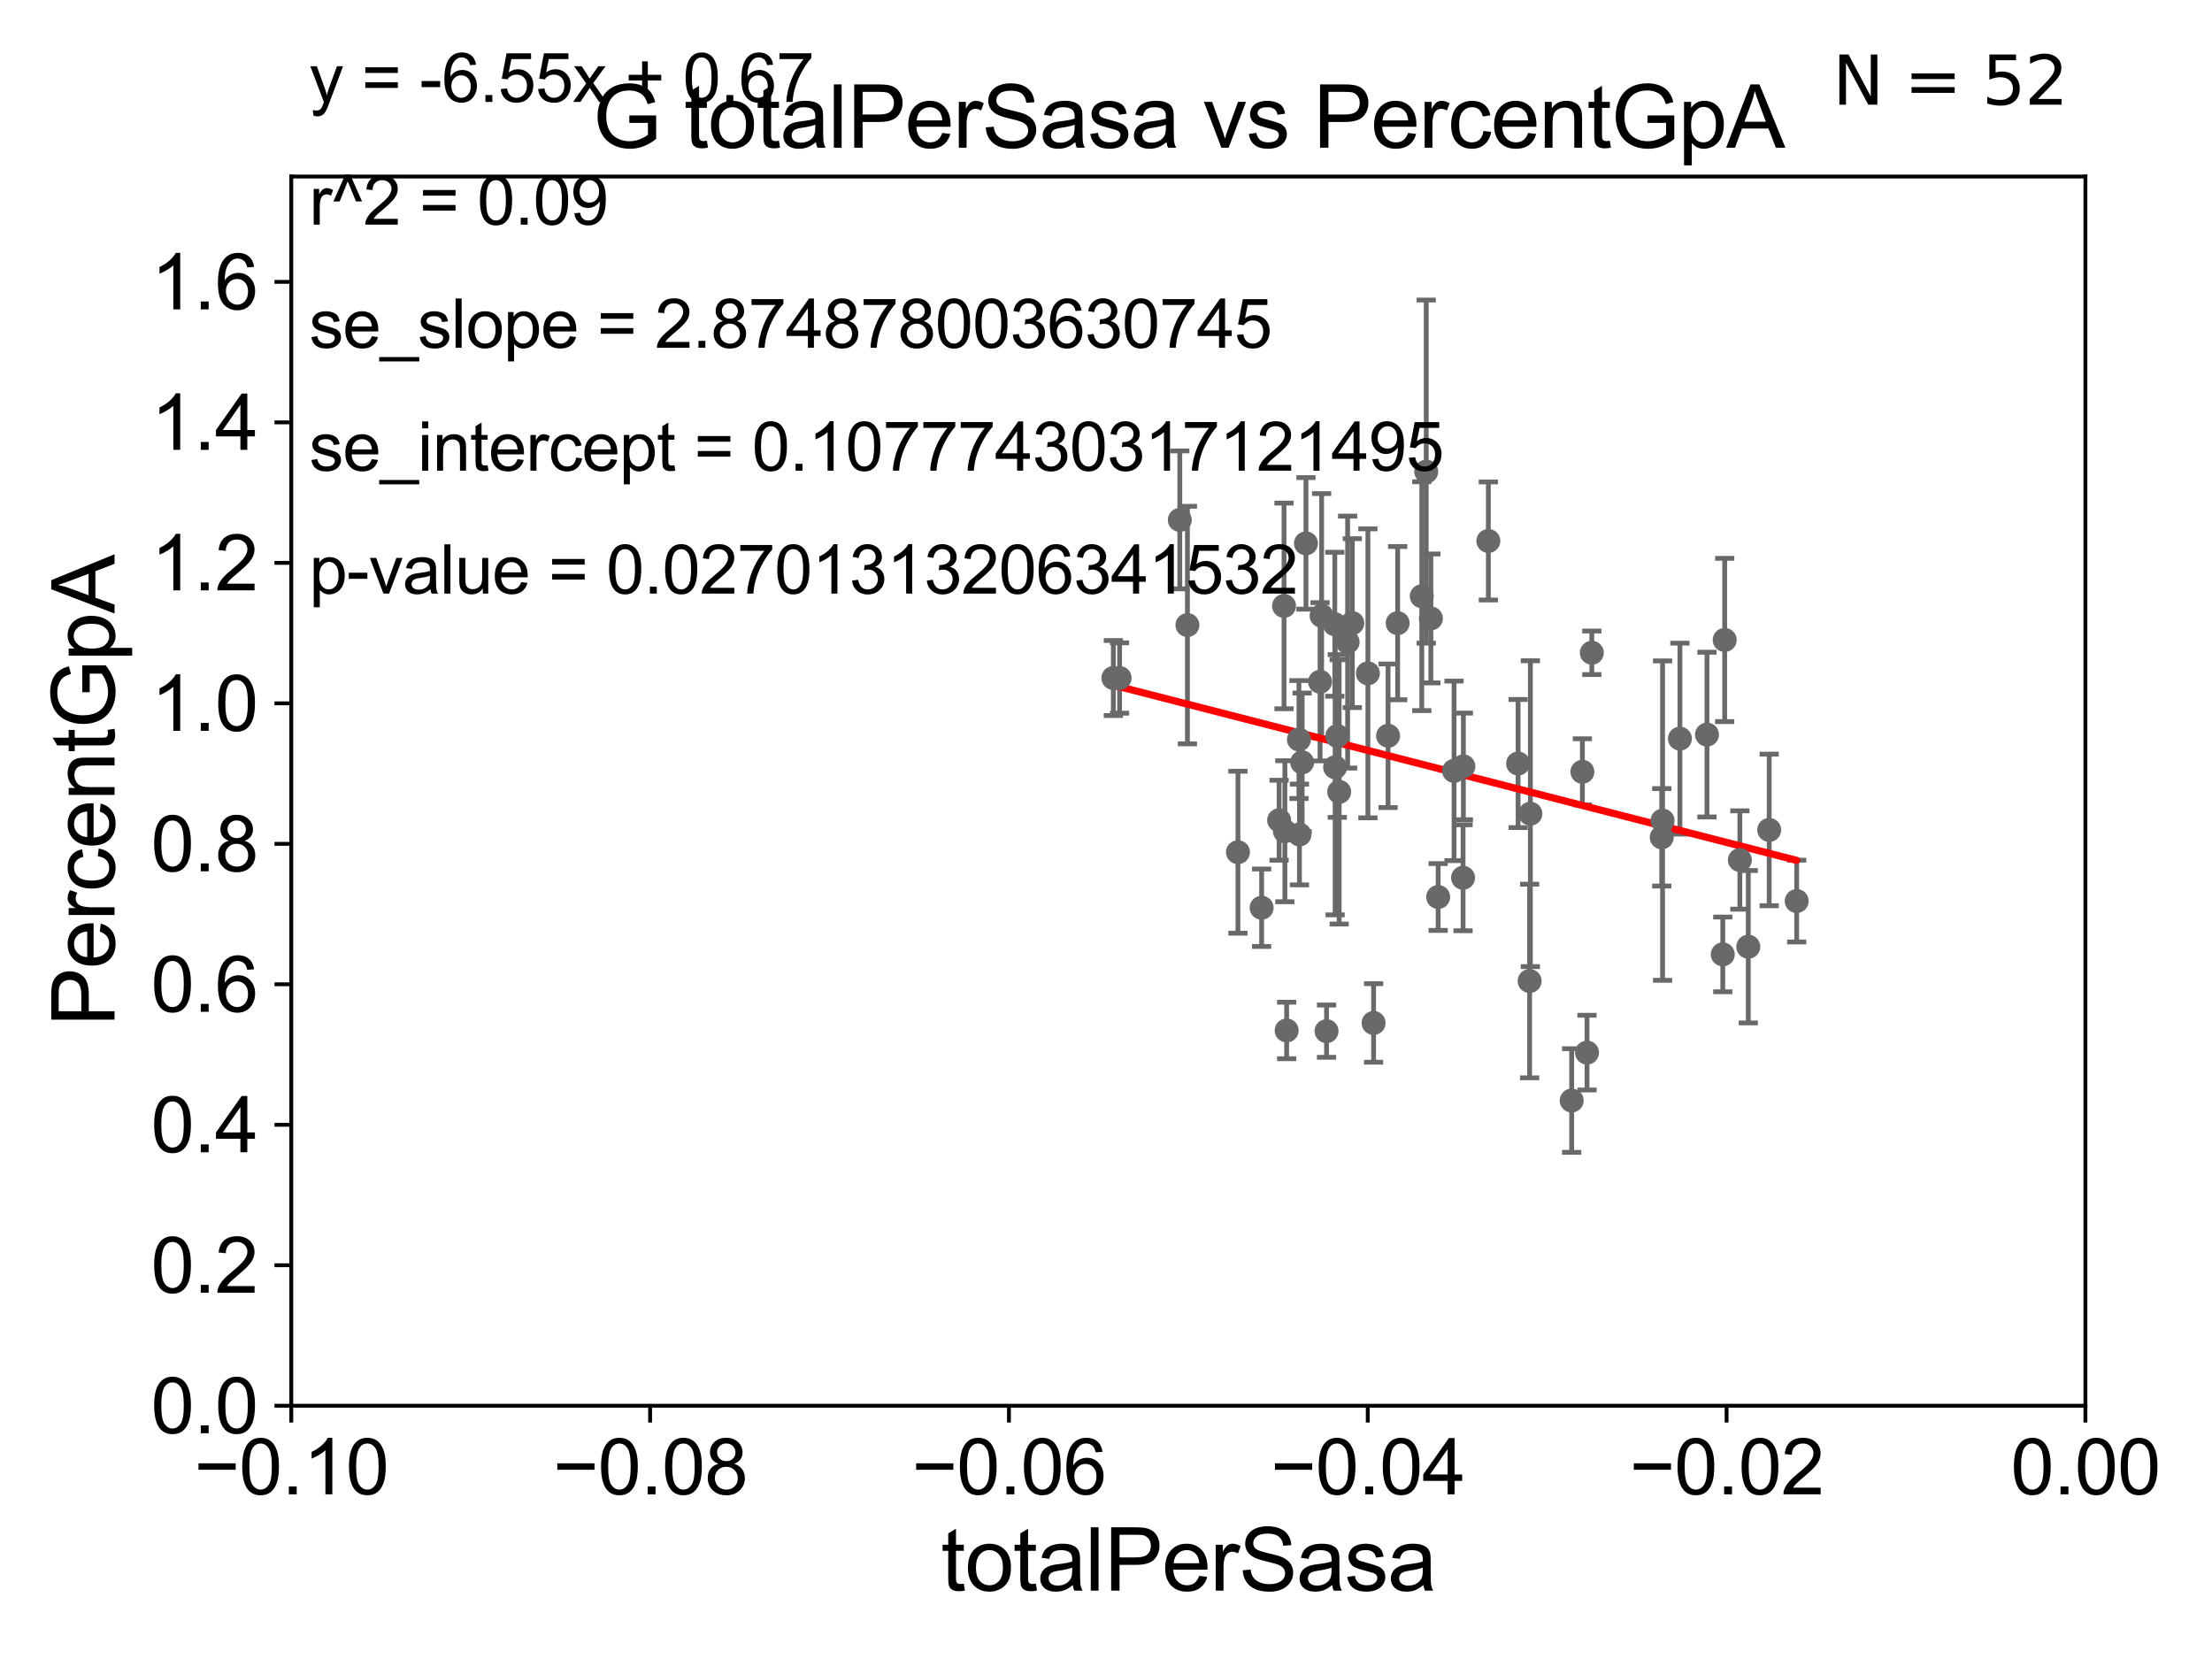 <?xml version="1.0" encoding="utf-8" standalone="no"?>
<!DOCTYPE svg PUBLIC "-//W3C//DTD SVG 1.1//EN"
  "http://www.w3.org/Graphics/SVG/1.1/DTD/svg11.dtd">
<svg xmlns:xlink="http://www.w3.org/1999/xlink" width="460.8pt" height="345.6pt" viewBox="0 0 460.8 345.6" xmlns="http://www.w3.org/2000/svg" version="1.1">
 <defs>
  <style type="text/css">*{stroke-linejoin: round; stroke-linecap: butt}</style>
 </defs>
 <g id="figure_1">
  <g id="patch_1">
   <path d="M 0 345.6 
L 460.8 345.6 
L 460.8 0 
L 0 0 
z
" style="fill: #ffffff"/>
  </g>
  <g id="axes_1">
   <g id="patch_2">
    <path d="M 60.68 292.84 
L 434.43 292.84 
L 434.43 36.775 
L 60.68 36.775 
z
" style="fill: #ffffff"/>
   </g>
   <g id="PathCollection_1">
    <defs>
     <path id="m5c97bd7aaf" d="M 0 1.118 
C 0.297 1.118 0.581 1 0.791 0.791 
C 1 0.581 1.118 0.297 1.118 0 
C 1.118 -0.297 1 -0.581 0.791 -0.791 
C 0.581 -1 0.297 -1.118 0 -1.118 
C -0.297 -1.118 -0.581 -1 -0.791 -0.791 
C -1 -0.581 -1.118 -0.297 -1.118 0 
C -1.118 0.297 -1 0.581 -0.791 0.791 
C -0.581 1 -0.297 1.118 0 1.118 
z
" style="stroke: #696969"/>
    </defs>
    <g clip-path="url(#p78543599bb)">
     <use xlink:href="#m5c97bd7aaf" x="231.931" y="141.24" style="fill: #696969; stroke: #696969"/>
     <use xlink:href="#m5c97bd7aaf" x="331.606" y="135.984" style="fill: #696969; stroke: #696969"/>
     <use xlink:href="#m5c97bd7aaf" x="289.162" y="153.276" style="fill: #696969; stroke: #696969"/>
     <use xlink:href="#m5c97bd7aaf" x="310.052" y="112.694" style="fill: #696969; stroke: #696969"/>
     <use xlink:href="#m5c97bd7aaf" x="270.702" y="173.84" style="fill: #696969; stroke: #696969"/>
     <use xlink:href="#m5c97bd7aaf" x="286.145" y="213.098" style="fill: #696969; stroke: #696969"/>
     <use xlink:href="#m5c97bd7aaf" x="268.033" y="214.664" style="fill: #696969; stroke: #696969"/>
     <use xlink:href="#m5c97bd7aaf" x="296.186" y="124.199" style="fill: #696969; stroke: #696969"/>
     <use xlink:href="#m5c97bd7aaf" x="302.903" y="160.586" style="fill: #696969; stroke: #696969"/>
     <use xlink:href="#m5c97bd7aaf" x="368.557" y="172.893" style="fill: #696969; stroke: #696969"/>
     <use xlink:href="#m5c97bd7aaf" x="362.447" y="179.153" style="fill: #696969; stroke: #696969"/>
     <use xlink:href="#m5c97bd7aaf" x="275.317" y="128.271" style="fill: #696969; stroke: #696969"/>
     <use xlink:href="#m5c97bd7aaf" x="304.784" y="182.855" style="fill: #696969; stroke: #696969"/>
     <use xlink:href="#m5c97bd7aaf" x="329.641" y="160.782" style="fill: #696969; stroke: #696969"/>
     <use xlink:href="#m5c97bd7aaf" x="316.248" y="159.059" style="fill: #696969; stroke: #696969"/>
     <use xlink:href="#m5c97bd7aaf" x="304.85" y="159.655" style="fill: #696969; stroke: #696969"/>
     <use xlink:href="#m5c97bd7aaf" x="299.596" y="186.859" style="fill: #696969; stroke: #696969"/>
     <use xlink:href="#m5c97bd7aaf" x="318.649" y="204.363" style="fill: #696969; stroke: #696969"/>
     <use xlink:href="#m5c97bd7aaf" x="349.956" y="153.873" style="fill: #696969; stroke: #696969"/>
     <use xlink:href="#m5c97bd7aaf" x="358.887" y="198.817" style="fill: #696969; stroke: #696969"/>
     <use xlink:href="#m5c97bd7aaf" x="364.199" y="197.218" style="fill: #696969; stroke: #696969"/>
     <use xlink:href="#m5c97bd7aaf" x="346.175" y="174.428" style="fill: #696969; stroke: #696969"/>
     <use xlink:href="#m5c97bd7aaf" x="318.806" y="169.507" style="fill: #696969; stroke: #696969"/>
     <use xlink:href="#m5c97bd7aaf" x="327.408" y="229.259" style="fill: #696969; stroke: #696969"/>
     <use xlink:href="#m5c97bd7aaf" x="346.345" y="170.946" style="fill: #696969; stroke: #696969"/>
     <use xlink:href="#m5c97bd7aaf" x="359.284" y="133.316" style="fill: #696969; stroke: #696969"/>
     <use xlink:href="#m5c97bd7aaf" x="276.341" y="214.811" style="fill: #696969; stroke: #696969"/>
     <use xlink:href="#m5c97bd7aaf" x="247.363" y="130.211" style="fill: #696969; stroke: #696969"/>
     <use xlink:href="#m5c97bd7aaf" x="271.262" y="158.81" style="fill: #696969; stroke: #696969"/>
     <use xlink:href="#m5c97bd7aaf" x="267.486" y="126.225" style="fill: #696969; stroke: #696969"/>
     <use xlink:href="#m5c97bd7aaf" x="233.228" y="141.241" style="fill: #696969; stroke: #696969"/>
     <use xlink:href="#m5c97bd7aaf" x="270.594" y="154.059" style="fill: #696969; stroke: #696969"/>
     <use xlink:href="#m5c97bd7aaf" x="272.055" y="113.195" style="fill: #696969; stroke: #696969"/>
     <use xlink:href="#m5c97bd7aaf" x="278.063" y="130.045" style="fill: #696969; stroke: #696969"/>
     <use xlink:href="#m5c97bd7aaf" x="245.773" y="108.307" style="fill: #696969; stroke: #696969"/>
     <use xlink:href="#m5c97bd7aaf" x="257.888" y="177.53" style="fill: #696969; stroke: #696969"/>
     <use xlink:href="#m5c97bd7aaf" x="266.461" y="170.873" style="fill: #696969; stroke: #696969"/>
     <use xlink:href="#m5c97bd7aaf" x="278.976" y="164.96" style="fill: #696969; stroke: #696969"/>
     <use xlink:href="#m5c97bd7aaf" x="298.081" y="128.83" style="fill: #696969; stroke: #696969"/>
     <use xlink:href="#m5c97bd7aaf" x="281.714" y="129.809" style="fill: #696969; stroke: #696969"/>
     <use xlink:href="#m5c97bd7aaf" x="267.666" y="173.16" style="fill: #696969; stroke: #696969"/>
     <use xlink:href="#m5c97bd7aaf" x="291.157" y="129.815" style="fill: #696969; stroke: #696969"/>
     <use xlink:href="#m5c97bd7aaf" x="374.282" y="187.708" style="fill: #696969; stroke: #696969"/>
     <use xlink:href="#m5c97bd7aaf" x="280.735" y="133.761" style="fill: #696969; stroke: #696969"/>
     <use xlink:href="#m5c97bd7aaf" x="355.595" y="153.029" style="fill: #696969; stroke: #696969"/>
     <use xlink:href="#m5c97bd7aaf" x="278.586" y="153.321" style="fill: #696969; stroke: #696969"/>
     <use xlink:href="#m5c97bd7aaf" x="262.82" y="189.101" style="fill: #696969; stroke: #696969"/>
     <use xlink:href="#m5c97bd7aaf" x="284.958" y="140.27" style="fill: #696969; stroke: #696969"/>
     <use xlink:href="#m5c97bd7aaf" x="278.132" y="159.824" style="fill: #696969; stroke: #696969"/>
     <use xlink:href="#m5c97bd7aaf" x="297.108" y="98.244" style="fill: #696969; stroke: #696969"/>
     <use xlink:href="#m5c97bd7aaf" x="274.989" y="142.026" style="fill: #696969; stroke: #696969"/>
     <use xlink:href="#m5c97bd7aaf" x="330.605" y="219.277" style="fill: #696969; stroke: #696969"/>
    </g>
   </g>
   <g id="matplotlib.axis_1">
    <g id="xtick_1">
     <g id="line2d_1">
      <defs>
       <path id="m60fe72d34f" d="M 0 0 
L 0 3.5 
" style="stroke: #000000; stroke-width: 0.8"/>
      </defs>
      <g>
       <use xlink:href="#m60fe72d34f" x="60.68" y="292.84" style="stroke: #000000; stroke-width: 0.8"/>
      </g>
     </g>
     <g id="text_1">
      <!-- −0.10 -->
      <g transform="translate(40.439 311.293)scale(0.16 -0.16)">
       <defs>
        <path id="ArialMT-2212" d="M 3381 1997 
L 356 1997 
L 356 2522 
L 3381 2522 
L 3381 1997 
z
" transform="scale(0.016)"/>
        <path id="ArialMT-30" d="M 266 2259 
Q 266 3072 433 3567 
Q 600 4063 929 4331 
Q 1259 4600 1759 4600 
Q 2128 4600 2406 4451 
Q 2684 4303 2865 4023 
Q 3047 3744 3150 3342 
Q 3253 2941 3253 2259 
Q 3253 1453 3087 958 
Q 2922 463 2592 192 
Q 2263 -78 1759 -78 
Q 1097 -78 719 397 
Q 266 969 266 2259 
z
M 844 2259 
Q 844 1131 1108 757 
Q 1372 384 1759 384 
Q 2147 384 2411 759 
Q 2675 1134 2675 2259 
Q 2675 3391 2411 3762 
Q 2147 4134 1753 4134 
Q 1366 4134 1134 3806 
Q 844 3388 844 2259 
z
" transform="scale(0.016)"/>
        <path id="ArialMT-2e" d="M 581 0 
L 581 641 
L 1222 641 
L 1222 0 
L 581 0 
z
" transform="scale(0.016)"/>
        <path id="ArialMT-31" d="M 2384 0 
L 1822 0 
L 1822 3584 
Q 1619 3391 1289 3197 
Q 959 3003 697 2906 
L 697 3450 
Q 1169 3672 1522 3987 
Q 1875 4303 2022 4600 
L 2384 4600 
L 2384 0 
z
" transform="scale(0.016)"/>
       </defs>
       <use xlink:href="#ArialMT-2212"/>
       <use xlink:href="#ArialMT-30" x="58.398"/>
       <use xlink:href="#ArialMT-2e" x="114.014"/>
       <use xlink:href="#ArialMT-31" x="141.797"/>
       <use xlink:href="#ArialMT-30" x="197.412"/>
      </g>
     </g>
    </g>
    <g id="xtick_2">
     <g id="line2d_2">
      <g>
       <use xlink:href="#m60fe72d34f" x="135.43" y="292.84" style="stroke: #000000; stroke-width: 0.8"/>
      </g>
     </g>
     <g id="text_2">
      <!-- −0.08 -->
      <g transform="translate(115.189 311.293)scale(0.16 -0.16)">
       <defs>
        <path id="ArialMT-38" d="M 1131 2484 
Q 781 2613 612 2850 
Q 444 3088 444 3419 
Q 444 3919 803 4259 
Q 1163 4600 1759 4600 
Q 2359 4600 2725 4251 
Q 3091 3903 3091 3403 
Q 3091 3084 2923 2848 
Q 2756 2613 2416 2484 
Q 2838 2347 3058 2040 
Q 3278 1734 3278 1309 
Q 3278 722 2862 322 
Q 2447 -78 1769 -78 
Q 1091 -78 675 323 
Q 259 725 259 1325 
Q 259 1772 486 2073 
Q 713 2375 1131 2484 
z
M 1019 3438 
Q 1019 3113 1228 2906 
Q 1438 2700 1772 2700 
Q 2097 2700 2305 2904 
Q 2513 3109 2513 3406 
Q 2513 3716 2298 3927 
Q 2084 4138 1766 4138 
Q 1444 4138 1231 3931 
Q 1019 3725 1019 3438 
z
M 838 1322 
Q 838 1081 952 856 
Q 1066 631 1291 507 
Q 1516 384 1775 384 
Q 2178 384 2440 643 
Q 2703 903 2703 1303 
Q 2703 1709 2433 1975 
Q 2163 2241 1756 2241 
Q 1359 2241 1098 1978 
Q 838 1716 838 1322 
z
" transform="scale(0.016)"/>
       </defs>
       <use xlink:href="#ArialMT-2212"/>
       <use xlink:href="#ArialMT-30" x="58.398"/>
       <use xlink:href="#ArialMT-2e" x="114.014"/>
       <use xlink:href="#ArialMT-30" x="141.797"/>
       <use xlink:href="#ArialMT-38" x="197.412"/>
      </g>
     </g>
    </g>
    <g id="xtick_3">
     <g id="line2d_3">
      <g>
       <use xlink:href="#m60fe72d34f" x="210.18" y="292.84" style="stroke: #000000; stroke-width: 0.8"/>
      </g>
     </g>
     <g id="text_3">
      <!-- −0.06 -->
      <g transform="translate(189.939 311.293)scale(0.16 -0.16)">
       <defs>
        <path id="ArialMT-36" d="M 3184 3459 
L 2625 3416 
Q 2550 3747 2413 3897 
Q 2184 4138 1850 4138 
Q 1581 4138 1378 3988 
Q 1113 3794 959 3422 
Q 806 3050 800 2363 
Q 1003 2672 1297 2822 
Q 1591 2972 1913 2972 
Q 2475 2972 2870 2558 
Q 3266 2144 3266 1488 
Q 3266 1056 3080 686 
Q 2894 316 2569 119 
Q 2244 -78 1831 -78 
Q 1128 -78 684 439 
Q 241 956 241 2144 
Q 241 3472 731 4075 
Q 1159 4600 1884 4600 
Q 2425 4600 2770 4297 
Q 3116 3994 3184 3459 
z
M 888 1484 
Q 888 1194 1011 928 
Q 1134 663 1356 523 
Q 1578 384 1822 384 
Q 2178 384 2434 671 
Q 2691 959 2691 1453 
Q 2691 1928 2437 2201 
Q 2184 2475 1800 2475 
Q 1419 2475 1153 2201 
Q 888 1928 888 1484 
z
" transform="scale(0.016)"/>
       </defs>
       <use xlink:href="#ArialMT-2212"/>
       <use xlink:href="#ArialMT-30" x="58.398"/>
       <use xlink:href="#ArialMT-2e" x="114.014"/>
       <use xlink:href="#ArialMT-30" x="141.797"/>
       <use xlink:href="#ArialMT-36" x="197.412"/>
      </g>
     </g>
    </g>
    <g id="xtick_4">
     <g id="line2d_4">
      <g>
       <use xlink:href="#m60fe72d34f" x="284.93" y="292.84" style="stroke: #000000; stroke-width: 0.8"/>
      </g>
     </g>
     <g id="text_4">
      <!-- −0.04 -->
      <g transform="translate(264.689 311.293)scale(0.16 -0.16)">
       <defs>
        <path id="ArialMT-34" d="M 2069 0 
L 2069 1097 
L 81 1097 
L 81 1613 
L 2172 4581 
L 2631 4581 
L 2631 1613 
L 3250 1613 
L 3250 1097 
L 2631 1097 
L 2631 0 
L 2069 0 
z
M 2069 1613 
L 2069 3678 
L 634 1613 
L 2069 1613 
z
" transform="scale(0.016)"/>
       </defs>
       <use xlink:href="#ArialMT-2212"/>
       <use xlink:href="#ArialMT-30" x="58.398"/>
       <use xlink:href="#ArialMT-2e" x="114.014"/>
       <use xlink:href="#ArialMT-30" x="141.797"/>
       <use xlink:href="#ArialMT-34" x="197.412"/>
      </g>
     </g>
    </g>
    <g id="xtick_5">
     <g id="line2d_5">
      <g>
       <use xlink:href="#m60fe72d34f" x="359.68" y="292.84" style="stroke: #000000; stroke-width: 0.8"/>
      </g>
     </g>
     <g id="text_5">
      <!-- −0.02 -->
      <g transform="translate(339.439 311.293)scale(0.16 -0.16)">
       <defs>
        <path id="ArialMT-32" d="M 3222 541 
L 3222 0 
L 194 0 
Q 188 203 259 391 
Q 375 700 629 1000 
Q 884 1300 1366 1694 
Q 2113 2306 2375 2664 
Q 2638 3022 2638 3341 
Q 2638 3675 2398 3904 
Q 2159 4134 1775 4134 
Q 1369 4134 1125 3890 
Q 881 3647 878 3216 
L 300 3275 
Q 359 3922 746 4261 
Q 1134 4600 1788 4600 
Q 2447 4600 2831 4234 
Q 3216 3869 3216 3328 
Q 3216 3053 3103 2787 
Q 2991 2522 2730 2228 
Q 2469 1934 1863 1422 
Q 1356 997 1212 845 
Q 1069 694 975 541 
L 3222 541 
z
" transform="scale(0.016)"/>
       </defs>
       <use xlink:href="#ArialMT-2212"/>
       <use xlink:href="#ArialMT-30" x="58.398"/>
       <use xlink:href="#ArialMT-2e" x="114.014"/>
       <use xlink:href="#ArialMT-30" x="141.797"/>
       <use xlink:href="#ArialMT-32" x="197.412"/>
      </g>
     </g>
    </g>
    <g id="xtick_6">
     <g id="line2d_6">
      <g>
       <use xlink:href="#m60fe72d34f" x="434.43" y="292.84" style="stroke: #000000; stroke-width: 0.8"/>
      </g>
     </g>
     <g id="text_6">
      <!-- 0.00 -->
      <g transform="translate(418.861 311.293)scale(0.16 -0.16)">
       <use xlink:href="#ArialMT-30"/>
       <use xlink:href="#ArialMT-2e" x="55.615"/>
       <use xlink:href="#ArialMT-30" x="83.398"/>
       <use xlink:href="#ArialMT-30" x="139.014"/>
      </g>
     </g>
    </g>
    <g id="text_7">
     <!-- totalPerSasa -->
     <g transform="translate(196.027 331.357)scale(0.18 -0.18)">
      <defs>
       <path id="ArialMT-74" d="M 1650 503 
L 1731 6 
Q 1494 -44 1306 -44 
Q 1000 -44 831 53 
Q 663 150 594 308 
Q 525 466 525 972 
L 525 2881 
L 113 2881 
L 113 3319 
L 525 3319 
L 525 4141 
L 1084 4478 
L 1084 3319 
L 1650 3319 
L 1650 2881 
L 1084 2881 
L 1084 941 
Q 1084 700 1114 631 
Q 1144 563 1211 522 
Q 1278 481 1403 481 
Q 1497 481 1650 503 
z
" transform="scale(0.016)"/>
       <path id="ArialMT-6f" d="M 213 1659 
Q 213 2581 725 3025 
Q 1153 3394 1769 3394 
Q 2453 3394 2887 2945 
Q 3322 2497 3322 1706 
Q 3322 1066 3130 698 
Q 2938 331 2570 128 
Q 2203 -75 1769 -75 
Q 1072 -75 642 372 
Q 213 819 213 1659 
z
M 791 1659 
Q 791 1022 1069 705 
Q 1347 388 1769 388 
Q 2188 388 2466 706 
Q 2744 1025 2744 1678 
Q 2744 2294 2464 2611 
Q 2184 2928 1769 2928 
Q 1347 2928 1069 2612 
Q 791 2297 791 1659 
z
" transform="scale(0.016)"/>
       <path id="ArialMT-61" d="M 2588 409 
Q 2275 144 1986 34 
Q 1697 -75 1366 -75 
Q 819 -75 525 192 
Q 231 459 231 875 
Q 231 1119 342 1320 
Q 453 1522 633 1644 
Q 813 1766 1038 1828 
Q 1203 1872 1538 1913 
Q 2219 1994 2541 2106 
Q 2544 2222 2544 2253 
Q 2544 2597 2384 2738 
Q 2169 2928 1744 2928 
Q 1347 2928 1158 2789 
Q 969 2650 878 2297 
L 328 2372 
Q 403 2725 575 2942 
Q 747 3159 1072 3276 
Q 1397 3394 1825 3394 
Q 2250 3394 2515 3294 
Q 2781 3194 2906 3042 
Q 3031 2891 3081 2659 
Q 3109 2516 3109 2141 
L 3109 1391 
Q 3109 606 3145 398 
Q 3181 191 3288 0 
L 2700 0 
Q 2613 175 2588 409 
z
M 2541 1666 
Q 2234 1541 1622 1453 
Q 1275 1403 1131 1340 
Q 988 1278 909 1158 
Q 831 1038 831 891 
Q 831 666 1001 516 
Q 1172 366 1500 366 
Q 1825 366 2078 508 
Q 2331 650 2450 897 
Q 2541 1088 2541 1459 
L 2541 1666 
z
" transform="scale(0.016)"/>
       <path id="ArialMT-6c" d="M 409 0 
L 409 4581 
L 972 4581 
L 972 0 
L 409 0 
z
" transform="scale(0.016)"/>
       <path id="ArialMT-50" d="M 494 0 
L 494 4581 
L 2222 4581 
Q 2678 4581 2919 4538 
Q 3256 4481 3484 4323 
Q 3713 4166 3852 3881 
Q 3991 3597 3991 3256 
Q 3991 2672 3619 2267 
Q 3247 1863 2275 1863 
L 1100 1863 
L 1100 0 
L 494 0 
z
M 1100 2403 
L 2284 2403 
Q 2872 2403 3119 2622 
Q 3366 2841 3366 3238 
Q 3366 3525 3220 3729 
Q 3075 3934 2838 4000 
Q 2684 4041 2272 4041 
L 1100 4041 
L 1100 2403 
z
" transform="scale(0.016)"/>
       <path id="ArialMT-65" d="M 2694 1069 
L 3275 997 
Q 3138 488 2766 206 
Q 2394 -75 1816 -75 
Q 1088 -75 661 373 
Q 234 822 234 1631 
Q 234 2469 665 2931 
Q 1097 3394 1784 3394 
Q 2450 3394 2872 2941 
Q 3294 2488 3294 1666 
Q 3294 1616 3291 1516 
L 816 1516 
Q 847 969 1125 678 
Q 1403 388 1819 388 
Q 2128 388 2347 550 
Q 2566 713 2694 1069 
z
M 847 1978 
L 2700 1978 
Q 2663 2397 2488 2606 
Q 2219 2931 1791 2931 
Q 1403 2931 1139 2672 
Q 875 2413 847 1978 
z
" transform="scale(0.016)"/>
       <path id="ArialMT-72" d="M 416 0 
L 416 3319 
L 922 3319 
L 922 2816 
Q 1116 3169 1280 3281 
Q 1444 3394 1641 3394 
Q 1925 3394 2219 3213 
L 2025 2691 
Q 1819 2813 1613 2813 
Q 1428 2813 1281 2702 
Q 1134 2591 1072 2394 
Q 978 2094 978 1738 
L 978 0 
L 416 0 
z
" transform="scale(0.016)"/>
       <path id="ArialMT-53" d="M 288 1472 
L 859 1522 
Q 900 1178 1048 958 
Q 1197 738 1509 602 
Q 1822 466 2213 466 
Q 2559 466 2825 569 
Q 3091 672 3220 851 
Q 3350 1031 3350 1244 
Q 3350 1459 3225 1620 
Q 3100 1781 2813 1891 
Q 2628 1963 1997 2114 
Q 1366 2266 1113 2400 
Q 784 2572 623 2826 
Q 463 3081 463 3397 
Q 463 3744 659 4045 
Q 856 4347 1234 4503 
Q 1613 4659 2075 4659 
Q 2584 4659 2973 4495 
Q 3363 4331 3572 4012 
Q 3781 3694 3797 3291 
L 3216 3247 
Q 3169 3681 2898 3903 
Q 2628 4125 2100 4125 
Q 1550 4125 1298 3923 
Q 1047 3722 1047 3438 
Q 1047 3191 1225 3031 
Q 1400 2872 2139 2705 
Q 2878 2538 3153 2413 
Q 3553 2228 3743 1945 
Q 3934 1663 3934 1294 
Q 3934 928 3725 604 
Q 3516 281 3123 101 
Q 2731 -78 2241 -78 
Q 1619 -78 1198 103 
Q 778 284 539 648 
Q 300 1013 288 1472 
z
" transform="scale(0.016)"/>
       <path id="ArialMT-73" d="M 197 991 
L 753 1078 
Q 800 744 1014 566 
Q 1228 388 1613 388 
Q 2000 388 2187 545 
Q 2375 703 2375 916 
Q 2375 1106 2209 1216 
Q 2094 1291 1634 1406 
Q 1016 1563 777 1677 
Q 538 1791 414 1992 
Q 291 2194 291 2438 
Q 291 2659 392 2848 
Q 494 3038 669 3163 
Q 800 3259 1026 3326 
Q 1253 3394 1513 3394 
Q 1903 3394 2198 3281 
Q 2494 3169 2634 2976 
Q 2775 2784 2828 2463 
L 2278 2388 
Q 2241 2644 2061 2787 
Q 1881 2931 1553 2931 
Q 1166 2931 1000 2803 
Q 834 2675 834 2503 
Q 834 2394 903 2306 
Q 972 2216 1119 2156 
Q 1203 2125 1616 2013 
Q 2213 1853 2448 1751 
Q 2684 1650 2818 1456 
Q 2953 1263 2953 975 
Q 2953 694 2789 445 
Q 2625 197 2315 61 
Q 2006 -75 1616 -75 
Q 969 -75 630 194 
Q 291 463 197 991 
z
" transform="scale(0.016)"/>
      </defs>
      <use xlink:href="#ArialMT-74"/>
      <use xlink:href="#ArialMT-6f" x="27.783"/>
      <use xlink:href="#ArialMT-74" x="83.398"/>
      <use xlink:href="#ArialMT-61" x="111.182"/>
      <use xlink:href="#ArialMT-6c" x="166.797"/>
      <use xlink:href="#ArialMT-50" x="189.014"/>
      <use xlink:href="#ArialMT-65" x="255.713"/>
      <use xlink:href="#ArialMT-72" x="311.328"/>
      <use xlink:href="#ArialMT-53" x="344.629"/>
      <use xlink:href="#ArialMT-61" x="411.328"/>
      <use xlink:href="#ArialMT-73" x="466.943"/>
      <use xlink:href="#ArialMT-61" x="516.943"/>
     </g>
    </g>
   </g>
   <g id="matplotlib.axis_2">
    <g id="ytick_1">
     <g id="line2d_7">
      <defs>
       <path id="m7c7a20bf29" d="M 0 0 
L -3.5 0 
" style="stroke: #000000; stroke-width: 0.8"/>
      </defs>
      <g>
       <use xlink:href="#m7c7a20bf29" x="60.68" y="292.84" style="stroke: #000000; stroke-width: 0.8"/>
      </g>
     </g>
     <g id="text_8">
      <!-- 0.0 -->
      <g transform="translate(31.44 298.566)scale(0.16 -0.16)">
       <use xlink:href="#ArialMT-30"/>
       <use xlink:href="#ArialMT-2e" x="55.615"/>
       <use xlink:href="#ArialMT-30" x="83.398"/>
      </g>
     </g>
    </g>
    <g id="ytick_2">
     <g id="line2d_8">
      <g>
       <use xlink:href="#m7c7a20bf29" x="60.68" y="263.575" style="stroke: #000000; stroke-width: 0.8"/>
      </g>
     </g>
     <g id="text_9">
      <!-- 0.2 -->
      <g transform="translate(31.44 269.302)scale(0.16 -0.16)">
       <use xlink:href="#ArialMT-30"/>
       <use xlink:href="#ArialMT-2e" x="55.615"/>
       <use xlink:href="#ArialMT-32" x="83.398"/>
      </g>
     </g>
    </g>
    <g id="ytick_3">
     <g id="line2d_9">
      <g>
       <use xlink:href="#m7c7a20bf29" x="60.68" y="234.311" style="stroke: #000000; stroke-width: 0.8"/>
      </g>
     </g>
     <g id="text_10">
      <!-- 0.4 -->
      <g transform="translate(31.44 240.037)scale(0.16 -0.16)">
       <use xlink:href="#ArialMT-30"/>
       <use xlink:href="#ArialMT-2e" x="55.615"/>
       <use xlink:href="#ArialMT-34" x="83.398"/>
      </g>
     </g>
    </g>
    <g id="ytick_4">
     <g id="line2d_10">
      <g>
       <use xlink:href="#m7c7a20bf29" x="60.68" y="205.046" style="stroke: #000000; stroke-width: 0.8"/>
      </g>
     </g>
     <g id="text_11">
      <!-- 0.6 -->
      <g transform="translate(31.44 210.772)scale(0.16 -0.16)">
       <use xlink:href="#ArialMT-30"/>
       <use xlink:href="#ArialMT-2e" x="55.615"/>
       <use xlink:href="#ArialMT-36" x="83.398"/>
      </g>
     </g>
    </g>
    <g id="ytick_5">
     <g id="line2d_11">
      <g>
       <use xlink:href="#m7c7a20bf29" x="60.68" y="175.782" style="stroke: #000000; stroke-width: 0.8"/>
      </g>
     </g>
     <g id="text_12">
      <!-- 0.8 -->
      <g transform="translate(31.44 181.508)scale(0.16 -0.16)">
       <use xlink:href="#ArialMT-30"/>
       <use xlink:href="#ArialMT-2e" x="55.615"/>
       <use xlink:href="#ArialMT-38" x="83.398"/>
      </g>
     </g>
    </g>
    <g id="ytick_6">
     <g id="line2d_12">
      <g>
       <use xlink:href="#m7c7a20bf29" x="60.68" y="146.517" style="stroke: #000000; stroke-width: 0.8"/>
      </g>
     </g>
     <g id="text_13">
      <!-- 1.0 -->
      <g transform="translate(31.44 152.243)scale(0.16 -0.16)">
       <use xlink:href="#ArialMT-31"/>
       <use xlink:href="#ArialMT-2e" x="55.615"/>
       <use xlink:href="#ArialMT-30" x="83.398"/>
      </g>
     </g>
    </g>
    <g id="ytick_7">
     <g id="line2d_13">
      <g>
       <use xlink:href="#m7c7a20bf29" x="60.68" y="117.252" style="stroke: #000000; stroke-width: 0.8"/>
      </g>
     </g>
     <g id="text_14">
      <!-- 1.2 -->
      <g transform="translate(31.44 122.979)scale(0.16 -0.16)">
       <use xlink:href="#ArialMT-31"/>
       <use xlink:href="#ArialMT-2e" x="55.615"/>
       <use xlink:href="#ArialMT-32" x="83.398"/>
      </g>
     </g>
    </g>
    <g id="ytick_8">
     <g id="line2d_14">
      <g>
       <use xlink:href="#m7c7a20bf29" x="60.68" y="87.988" style="stroke: #000000; stroke-width: 0.8"/>
      </g>
     </g>
     <g id="text_15">
      <!-- 1.4 -->
      <g transform="translate(31.44 93.714)scale(0.16 -0.16)">
       <use xlink:href="#ArialMT-31"/>
       <use xlink:href="#ArialMT-2e" x="55.615"/>
       <use xlink:href="#ArialMT-34" x="83.398"/>
      </g>
     </g>
    </g>
    <g id="ytick_9">
     <g id="line2d_15">
      <g>
       <use xlink:href="#m7c7a20bf29" x="60.68" y="58.723" style="stroke: #000000; stroke-width: 0.8"/>
      </g>
     </g>
     <g id="text_16">
      <!-- 1.6 -->
      <g transform="translate(31.44 64.45)scale(0.16 -0.16)">
       <use xlink:href="#ArialMT-31"/>
       <use xlink:href="#ArialMT-2e" x="55.615"/>
       <use xlink:href="#ArialMT-36" x="83.398"/>
      </g>
     </g>
    </g>
    <g id="text_17">
     <!-- PercentGpA -->
     <g transform="translate(23.863 213.831)rotate(-90)scale(0.18 -0.18)">
      <defs>
       <path id="ArialMT-63" d="M 2588 1216 
L 3141 1144 
Q 3050 572 2676 248 
Q 2303 -75 1759 -75 
Q 1078 -75 664 370 
Q 250 816 250 1647 
Q 250 2184 428 2587 
Q 606 2991 970 3192 
Q 1334 3394 1763 3394 
Q 2303 3394 2647 3120 
Q 2991 2847 3088 2344 
L 2541 2259 
Q 2463 2594 2264 2762 
Q 2066 2931 1784 2931 
Q 1359 2931 1093 2626 
Q 828 2322 828 1663 
Q 828 994 1084 691 
Q 1341 388 1753 388 
Q 2084 388 2306 591 
Q 2528 794 2588 1216 
z
" transform="scale(0.016)"/>
       <path id="ArialMT-6e" d="M 422 0 
L 422 3319 
L 928 3319 
L 928 2847 
Q 1294 3394 1984 3394 
Q 2284 3394 2536 3286 
Q 2788 3178 2913 3003 
Q 3038 2828 3088 2588 
Q 3119 2431 3119 2041 
L 3119 0 
L 2556 0 
L 2556 2019 
Q 2556 2363 2490 2533 
Q 2425 2703 2258 2804 
Q 2091 2906 1866 2906 
Q 1506 2906 1245 2678 
Q 984 2450 984 1813 
L 984 0 
L 422 0 
z
" transform="scale(0.016)"/>
       <path id="ArialMT-47" d="M 2638 1797 
L 2638 2334 
L 4578 2338 
L 4578 638 
Q 4131 281 3656 101 
Q 3181 -78 2681 -78 
Q 2006 -78 1454 211 
Q 903 500 622 1047 
Q 341 1594 341 2269 
Q 341 2938 620 3517 
Q 900 4097 1425 4378 
Q 1950 4659 2634 4659 
Q 3131 4659 3532 4498 
Q 3934 4338 4162 4050 
Q 4391 3763 4509 3300 
L 3963 3150 
Q 3859 3500 3706 3700 
Q 3553 3900 3268 4020 
Q 2984 4141 2638 4141 
Q 2222 4141 1919 4014 
Q 1616 3888 1430 3681 
Q 1244 3475 1141 3228 
Q 966 2803 966 2306 
Q 966 1694 1177 1281 
Q 1388 869 1791 669 
Q 2194 469 2647 469 
Q 3041 469 3416 620 
Q 3791 772 3984 944 
L 3984 1797 
L 2638 1797 
z
" transform="scale(0.016)"/>
       <path id="ArialMT-70" d="M 422 -1272 
L 422 3319 
L 934 3319 
L 934 2888 
Q 1116 3141 1344 3267 
Q 1572 3394 1897 3394 
Q 2322 3394 2647 3175 
Q 2972 2956 3137 2557 
Q 3303 2159 3303 1684 
Q 3303 1175 3120 767 
Q 2938 359 2589 142 
Q 2241 -75 1856 -75 
Q 1575 -75 1351 44 
Q 1128 163 984 344 
L 984 -1272 
L 422 -1272 
z
M 931 1641 
Q 931 1000 1190 694 
Q 1450 388 1819 388 
Q 2194 388 2461 705 
Q 2728 1022 2728 1688 
Q 2728 2322 2467 2637 
Q 2206 2953 1844 2953 
Q 1484 2953 1207 2617 
Q 931 2281 931 1641 
z
" transform="scale(0.016)"/>
       <path id="ArialMT-41" d="M -9 0 
L 1750 4581 
L 2403 4581 
L 4278 0 
L 3588 0 
L 3053 1388 
L 1138 1388 
L 634 0 
L -9 0 
z
M 1313 1881 
L 2866 1881 
L 2388 3150 
Q 2169 3728 2063 4100 
Q 1975 3659 1816 3225 
L 1313 1881 
z
" transform="scale(0.016)"/>
      </defs>
      <use xlink:href="#ArialMT-50"/>
      <use xlink:href="#ArialMT-65" x="66.699"/>
      <use xlink:href="#ArialMT-72" x="122.314"/>
      <use xlink:href="#ArialMT-63" x="155.615"/>
      <use xlink:href="#ArialMT-65" x="205.615"/>
      <use xlink:href="#ArialMT-6e" x="261.23"/>
      <use xlink:href="#ArialMT-74" x="316.846"/>
      <use xlink:href="#ArialMT-47" x="344.629"/>
      <use xlink:href="#ArialMT-70" x="422.412"/>
      <use xlink:href="#ArialMT-41" x="478.027"/>
     </g>
    </g>
   </g>
   <g id="LineCollection_1">
    <path d="M 231.931 149.056 
L 231.931 133.425 
" clip-path="url(#p78543599bb)" style="fill: none; stroke: #696969"/>
    <path d="M 331.606 140.52 
L 331.606 131.448 
" clip-path="url(#p78543599bb)" style="fill: none; stroke: #696969"/>
    <path d="M 289.162 168.229 
L 289.162 138.323 
" clip-path="url(#p78543599bb)" style="fill: none; stroke: #696969"/>
    <path d="M 310.052 124.987 
L 310.052 100.401 
" clip-path="url(#p78543599bb)" style="fill: none; stroke: #696969"/>
    <path d="M 270.702 184.335 
L 270.702 163.345 
" clip-path="url(#p78543599bb)" style="fill: none; stroke: #696969"/>
    <path d="M 286.145 221.275 
L 286.145 204.922 
" clip-path="url(#p78543599bb)" style="fill: none; stroke: #696969"/>
    <path d="M 268.033 220.552 
L 268.033 208.777 
" clip-path="url(#p78543599bb)" style="fill: none; stroke: #696969"/>
    <path d="M 296.186 148.034 
L 296.186 100.364 
" clip-path="url(#p78543599bb)" style="fill: none; stroke: #696969"/>
    <path d="M 302.903 179.29 
L 302.903 141.882 
" clip-path="url(#p78543599bb)" style="fill: none; stroke: #696969"/>
    <path d="M 368.557 188.684 
L 368.557 157.102 
" clip-path="url(#p78543599bb)" style="fill: none; stroke: #696969"/>
    <path d="M 362.447 189.393 
L 362.447 168.912 
" clip-path="url(#p78543599bb)" style="fill: none; stroke: #696969"/>
    <path d="M 275.317 153.721 
L 275.317 102.821 
" clip-path="url(#p78543599bb)" style="fill: none; stroke: #696969"/>
    <path d="M 304.784 193.889 
L 304.784 171.821 
" clip-path="url(#p78543599bb)" style="fill: none; stroke: #696969"/>
    <path d="M 329.641 167.666 
L 329.641 153.898 
" clip-path="url(#p78543599bb)" style="fill: none; stroke: #696969"/>
    <path d="M 316.248 172.405 
L 316.248 145.712 
" clip-path="url(#p78543599bb)" style="fill: none; stroke: #696969"/>
    <path d="M 304.85 170.762 
L 304.85 148.549 
" clip-path="url(#p78543599bb)" style="fill: none; stroke: #696969"/>
    <path d="M 299.596 193.819 
L 299.596 179.899 
" clip-path="url(#p78543599bb)" style="fill: none; stroke: #696969"/>
    <path d="M 318.649 224.535 
L 318.649 184.191 
" clip-path="url(#p78543599bb)" style="fill: none; stroke: #696969"/>
    <path d="M 349.956 173.761 
L 349.956 133.985 
" clip-path="url(#p78543599bb)" style="fill: none; stroke: #696969"/>
    <path d="M 358.887 206.602 
L 358.887 191.033 
" clip-path="url(#p78543599bb)" style="fill: none; stroke: #696969"/>
    <path d="M 364.199 213.092 
L 364.199 181.345 
" clip-path="url(#p78543599bb)" style="fill: none; stroke: #696969"/>
    <path d="M 346.175 184.578 
L 346.175 164.278 
" clip-path="url(#p78543599bb)" style="fill: none; stroke: #696969"/>
    <path d="M 318.806 201.362 
L 318.806 137.652 
" clip-path="url(#p78543599bb)" style="fill: none; stroke: #696969"/>
    <path d="M 327.408 240.051 
L 327.408 218.466 
" clip-path="url(#p78543599bb)" style="fill: none; stroke: #696969"/>
    <path d="M 346.345 204.216 
L 346.345 137.675 
" clip-path="url(#p78543599bb)" style="fill: none; stroke: #696969"/>
    <path d="M 359.284 150.319 
L 359.284 116.313 
" clip-path="url(#p78543599bb)" style="fill: none; stroke: #696969"/>
    <path d="M 276.341 220.259 
L 276.341 209.363 
" clip-path="url(#p78543599bb)" style="fill: none; stroke: #696969"/>
    <path d="M 247.363 154.95 
L 247.363 105.473 
" clip-path="url(#p78543599bb)" style="fill: none; stroke: #696969"/>
    <path d="M 271.262 173.248 
L 271.262 144.373 
" clip-path="url(#p78543599bb)" style="fill: none; stroke: #696969"/>
    <path d="M 267.486 147.644 
L 267.486 104.806 
" clip-path="url(#p78543599bb)" style="fill: none; stroke: #696969"/>
    <path d="M 233.228 148.57 
L 233.228 133.913 
" clip-path="url(#p78543599bb)" style="fill: none; stroke: #696969"/>
    <path d="M 270.594 166.344 
L 270.594 141.774 
" clip-path="url(#p78543599bb)" style="fill: none; stroke: #696969"/>
    <path d="M 272.055 126.9 
L 272.055 99.49 
" clip-path="url(#p78543599bb)" style="fill: none; stroke: #696969"/>
    <path d="M 278.063 145.04 
L 278.063 115.05 
" clip-path="url(#p78543599bb)" style="fill: none; stroke: #696969"/>
    <path d="M 245.773 122.681 
L 245.773 93.933 
" clip-path="url(#p78543599bb)" style="fill: none; stroke: #696969"/>
    <path d="M 257.888 194.397 
L 257.888 160.662 
" clip-path="url(#p78543599bb)" style="fill: none; stroke: #696969"/>
    <path d="M 266.461 179.204 
L 266.461 162.542 
" clip-path="url(#p78543599bb)" style="fill: none; stroke: #696969"/>
    <path d="M 278.976 192.492 
L 278.976 137.428 
" clip-path="url(#p78543599bb)" style="fill: none; stroke: #696969"/>
    <path d="M 298.081 142.256 
L 298.081 115.404 
" clip-path="url(#p78543599bb)" style="fill: none; stroke: #696969"/>
    <path d="M 281.714 147.398 
L 281.714 112.22 
" clip-path="url(#p78543599bb)" style="fill: none; stroke: #696969"/>
    <path d="M 267.666 187.848 
L 267.666 158.473 
" clip-path="url(#p78543599bb)" style="fill: none; stroke: #696969"/>
    <path d="M 291.157 145.774 
L 291.157 113.856 
" clip-path="url(#p78543599bb)" style="fill: none; stroke: #696969"/>
    <path d="M 374.282 196.225 
L 374.282 179.191 
" clip-path="url(#p78543599bb)" style="fill: none; stroke: #696969"/>
    <path d="M 280.735 160.002 
L 280.735 107.521 
" clip-path="url(#p78543599bb)" style="fill: none; stroke: #696969"/>
    <path d="M 355.595 170.188 
L 355.595 135.87 
" clip-path="url(#p78543599bb)" style="fill: none; stroke: #696969"/>
    <path d="M 278.586 170.269 
L 278.586 136.372 
" clip-path="url(#p78543599bb)" style="fill: none; stroke: #696969"/>
    <path d="M 262.82 197.169 
L 262.82 181.032 
" clip-path="url(#p78543599bb)" style="fill: none; stroke: #696969"/>
    <path d="M 284.958 170.369 
L 284.958 110.171 
" clip-path="url(#p78543599bb)" style="fill: none; stroke: #696969"/>
    <path d="M 278.132 190.579 
L 278.132 129.068 
" clip-path="url(#p78543599bb)" style="fill: none; stroke: #696969"/>
    <path d="M 297.108 133.986 
L 297.108 62.503 
" clip-path="url(#p78543599bb)" style="fill: none; stroke: #696969"/>
    <path d="M 274.989 158.513 
L 274.989 125.539 
" clip-path="url(#p78543599bb)" style="fill: none; stroke: #696969"/>
    <path d="M 330.605 227.063 
L 330.605 211.491 
" clip-path="url(#p78543599bb)" style="fill: none; stroke: #696969"/>
   </g>
   <g id="line2d_16">
    <defs>
     <path id="mcf3bed9d4b" d="M 2 0 
L -2 -0 
" style="stroke: #696969"/>
    </defs>
    <g clip-path="url(#p78543599bb)">
     <use xlink:href="#mcf3bed9d4b" x="231.931" y="149.056" style="fill: #696969; stroke: #696969"/>
     <use xlink:href="#mcf3bed9d4b" x="331.606" y="140.52" style="fill: #696969; stroke: #696969"/>
     <use xlink:href="#mcf3bed9d4b" x="289.162" y="168.229" style="fill: #696969; stroke: #696969"/>
     <use xlink:href="#mcf3bed9d4b" x="310.052" y="124.987" style="fill: #696969; stroke: #696969"/>
     <use xlink:href="#mcf3bed9d4b" x="270.702" y="184.335" style="fill: #696969; stroke: #696969"/>
     <use xlink:href="#mcf3bed9d4b" x="286.145" y="221.275" style="fill: #696969; stroke: #696969"/>
     <use xlink:href="#mcf3bed9d4b" x="268.033" y="220.552" style="fill: #696969; stroke: #696969"/>
     <use xlink:href="#mcf3bed9d4b" x="296.186" y="148.034" style="fill: #696969; stroke: #696969"/>
     <use xlink:href="#mcf3bed9d4b" x="302.903" y="179.29" style="fill: #696969; stroke: #696969"/>
     <use xlink:href="#mcf3bed9d4b" x="368.557" y="188.684" style="fill: #696969; stroke: #696969"/>
     <use xlink:href="#mcf3bed9d4b" x="362.447" y="189.393" style="fill: #696969; stroke: #696969"/>
     <use xlink:href="#mcf3bed9d4b" x="275.317" y="153.721" style="fill: #696969; stroke: #696969"/>
     <use xlink:href="#mcf3bed9d4b" x="304.784" y="193.889" style="fill: #696969; stroke: #696969"/>
     <use xlink:href="#mcf3bed9d4b" x="329.641" y="167.666" style="fill: #696969; stroke: #696969"/>
     <use xlink:href="#mcf3bed9d4b" x="316.248" y="172.405" style="fill: #696969; stroke: #696969"/>
     <use xlink:href="#mcf3bed9d4b" x="304.85" y="170.762" style="fill: #696969; stroke: #696969"/>
     <use xlink:href="#mcf3bed9d4b" x="299.596" y="193.819" style="fill: #696969; stroke: #696969"/>
     <use xlink:href="#mcf3bed9d4b" x="318.649" y="224.535" style="fill: #696969; stroke: #696969"/>
     <use xlink:href="#mcf3bed9d4b" x="349.956" y="173.761" style="fill: #696969; stroke: #696969"/>
     <use xlink:href="#mcf3bed9d4b" x="358.887" y="206.602" style="fill: #696969; stroke: #696969"/>
     <use xlink:href="#mcf3bed9d4b" x="364.199" y="213.092" style="fill: #696969; stroke: #696969"/>
     <use xlink:href="#mcf3bed9d4b" x="346.175" y="184.578" style="fill: #696969; stroke: #696969"/>
     <use xlink:href="#mcf3bed9d4b" x="318.806" y="201.362" style="fill: #696969; stroke: #696969"/>
     <use xlink:href="#mcf3bed9d4b" x="327.408" y="240.051" style="fill: #696969; stroke: #696969"/>
     <use xlink:href="#mcf3bed9d4b" x="346.345" y="204.216" style="fill: #696969; stroke: #696969"/>
     <use xlink:href="#mcf3bed9d4b" x="359.284" y="150.319" style="fill: #696969; stroke: #696969"/>
     <use xlink:href="#mcf3bed9d4b" x="276.341" y="220.259" style="fill: #696969; stroke: #696969"/>
     <use xlink:href="#mcf3bed9d4b" x="247.363" y="154.95" style="fill: #696969; stroke: #696969"/>
     <use xlink:href="#mcf3bed9d4b" x="271.262" y="173.248" style="fill: #696969; stroke: #696969"/>
     <use xlink:href="#mcf3bed9d4b" x="267.486" y="147.644" style="fill: #696969; stroke: #696969"/>
     <use xlink:href="#mcf3bed9d4b" x="233.228" y="148.57" style="fill: #696969; stroke: #696969"/>
     <use xlink:href="#mcf3bed9d4b" x="270.594" y="166.344" style="fill: #696969; stroke: #696969"/>
     <use xlink:href="#mcf3bed9d4b" x="272.055" y="126.9" style="fill: #696969; stroke: #696969"/>
     <use xlink:href="#mcf3bed9d4b" x="278.063" y="145.04" style="fill: #696969; stroke: #696969"/>
     <use xlink:href="#mcf3bed9d4b" x="245.773" y="122.681" style="fill: #696969; stroke: #696969"/>
     <use xlink:href="#mcf3bed9d4b" x="257.888" y="194.397" style="fill: #696969; stroke: #696969"/>
     <use xlink:href="#mcf3bed9d4b" x="266.461" y="179.204" style="fill: #696969; stroke: #696969"/>
     <use xlink:href="#mcf3bed9d4b" x="278.976" y="192.492" style="fill: #696969; stroke: #696969"/>
     <use xlink:href="#mcf3bed9d4b" x="298.081" y="142.256" style="fill: #696969; stroke: #696969"/>
     <use xlink:href="#mcf3bed9d4b" x="281.714" y="147.398" style="fill: #696969; stroke: #696969"/>
     <use xlink:href="#mcf3bed9d4b" x="267.666" y="187.848" style="fill: #696969; stroke: #696969"/>
     <use xlink:href="#mcf3bed9d4b" x="291.157" y="145.774" style="fill: #696969; stroke: #696969"/>
     <use xlink:href="#mcf3bed9d4b" x="374.282" y="196.225" style="fill: #696969; stroke: #696969"/>
     <use xlink:href="#mcf3bed9d4b" x="280.735" y="160.002" style="fill: #696969; stroke: #696969"/>
     <use xlink:href="#mcf3bed9d4b" x="355.595" y="170.188" style="fill: #696969; stroke: #696969"/>
     <use xlink:href="#mcf3bed9d4b" x="278.586" y="170.269" style="fill: #696969; stroke: #696969"/>
     <use xlink:href="#mcf3bed9d4b" x="262.82" y="197.169" style="fill: #696969; stroke: #696969"/>
     <use xlink:href="#mcf3bed9d4b" x="284.958" y="170.369" style="fill: #696969; stroke: #696969"/>
     <use xlink:href="#mcf3bed9d4b" x="278.132" y="190.579" style="fill: #696969; stroke: #696969"/>
     <use xlink:href="#mcf3bed9d4b" x="297.108" y="133.986" style="fill: #696969; stroke: #696969"/>
     <use xlink:href="#mcf3bed9d4b" x="274.989" y="158.513" style="fill: #696969; stroke: #696969"/>
     <use xlink:href="#mcf3bed9d4b" x="330.605" y="227.063" style="fill: #696969; stroke: #696969"/>
    </g>
   </g>
   <g id="line2d_17">
    <g clip-path="url(#p78543599bb)">
     <use xlink:href="#mcf3bed9d4b" x="231.931" y="133.425" style="fill: #696969; stroke: #696969"/>
     <use xlink:href="#mcf3bed9d4b" x="331.606" y="131.448" style="fill: #696969; stroke: #696969"/>
     <use xlink:href="#mcf3bed9d4b" x="289.162" y="138.323" style="fill: #696969; stroke: #696969"/>
     <use xlink:href="#mcf3bed9d4b" x="310.052" y="100.401" style="fill: #696969; stroke: #696969"/>
     <use xlink:href="#mcf3bed9d4b" x="270.702" y="163.345" style="fill: #696969; stroke: #696969"/>
     <use xlink:href="#mcf3bed9d4b" x="286.145" y="204.922" style="fill: #696969; stroke: #696969"/>
     <use xlink:href="#mcf3bed9d4b" x="268.033" y="208.777" style="fill: #696969; stroke: #696969"/>
     <use xlink:href="#mcf3bed9d4b" x="296.186" y="100.364" style="fill: #696969; stroke: #696969"/>
     <use xlink:href="#mcf3bed9d4b" x="302.903" y="141.882" style="fill: #696969; stroke: #696969"/>
     <use xlink:href="#mcf3bed9d4b" x="368.557" y="157.102" style="fill: #696969; stroke: #696969"/>
     <use xlink:href="#mcf3bed9d4b" x="362.447" y="168.912" style="fill: #696969; stroke: #696969"/>
     <use xlink:href="#mcf3bed9d4b" x="275.317" y="102.821" style="fill: #696969; stroke: #696969"/>
     <use xlink:href="#mcf3bed9d4b" x="304.784" y="171.821" style="fill: #696969; stroke: #696969"/>
     <use xlink:href="#mcf3bed9d4b" x="329.641" y="153.898" style="fill: #696969; stroke: #696969"/>
     <use xlink:href="#mcf3bed9d4b" x="316.248" y="145.712" style="fill: #696969; stroke: #696969"/>
     <use xlink:href="#mcf3bed9d4b" x="304.85" y="148.549" style="fill: #696969; stroke: #696969"/>
     <use xlink:href="#mcf3bed9d4b" x="299.596" y="179.899" style="fill: #696969; stroke: #696969"/>
     <use xlink:href="#mcf3bed9d4b" x="318.649" y="184.191" style="fill: #696969; stroke: #696969"/>
     <use xlink:href="#mcf3bed9d4b" x="349.956" y="133.985" style="fill: #696969; stroke: #696969"/>
     <use xlink:href="#mcf3bed9d4b" x="358.887" y="191.033" style="fill: #696969; stroke: #696969"/>
     <use xlink:href="#mcf3bed9d4b" x="364.199" y="181.345" style="fill: #696969; stroke: #696969"/>
     <use xlink:href="#mcf3bed9d4b" x="346.175" y="164.278" style="fill: #696969; stroke: #696969"/>
     <use xlink:href="#mcf3bed9d4b" x="318.806" y="137.652" style="fill: #696969; stroke: #696969"/>
     <use xlink:href="#mcf3bed9d4b" x="327.408" y="218.466" style="fill: #696969; stroke: #696969"/>
     <use xlink:href="#mcf3bed9d4b" x="346.345" y="137.675" style="fill: #696969; stroke: #696969"/>
     <use xlink:href="#mcf3bed9d4b" x="359.284" y="116.313" style="fill: #696969; stroke: #696969"/>
     <use xlink:href="#mcf3bed9d4b" x="276.341" y="209.363" style="fill: #696969; stroke: #696969"/>
     <use xlink:href="#mcf3bed9d4b" x="247.363" y="105.473" style="fill: #696969; stroke: #696969"/>
     <use xlink:href="#mcf3bed9d4b" x="271.262" y="144.373" style="fill: #696969; stroke: #696969"/>
     <use xlink:href="#mcf3bed9d4b" x="267.486" y="104.806" style="fill: #696969; stroke: #696969"/>
     <use xlink:href="#mcf3bed9d4b" x="233.228" y="133.913" style="fill: #696969; stroke: #696969"/>
     <use xlink:href="#mcf3bed9d4b" x="270.594" y="141.774" style="fill: #696969; stroke: #696969"/>
     <use xlink:href="#mcf3bed9d4b" x="272.055" y="99.49" style="fill: #696969; stroke: #696969"/>
     <use xlink:href="#mcf3bed9d4b" x="278.063" y="115.05" style="fill: #696969; stroke: #696969"/>
     <use xlink:href="#mcf3bed9d4b" x="245.773" y="93.933" style="fill: #696969; stroke: #696969"/>
     <use xlink:href="#mcf3bed9d4b" x="257.888" y="160.662" style="fill: #696969; stroke: #696969"/>
     <use xlink:href="#mcf3bed9d4b" x="266.461" y="162.542" style="fill: #696969; stroke: #696969"/>
     <use xlink:href="#mcf3bed9d4b" x="278.976" y="137.428" style="fill: #696969; stroke: #696969"/>
     <use xlink:href="#mcf3bed9d4b" x="298.081" y="115.404" style="fill: #696969; stroke: #696969"/>
     <use xlink:href="#mcf3bed9d4b" x="281.714" y="112.22" style="fill: #696969; stroke: #696969"/>
     <use xlink:href="#mcf3bed9d4b" x="267.666" y="158.473" style="fill: #696969; stroke: #696969"/>
     <use xlink:href="#mcf3bed9d4b" x="291.157" y="113.856" style="fill: #696969; stroke: #696969"/>
     <use xlink:href="#mcf3bed9d4b" x="374.282" y="179.191" style="fill: #696969; stroke: #696969"/>
     <use xlink:href="#mcf3bed9d4b" x="280.735" y="107.521" style="fill: #696969; stroke: #696969"/>
     <use xlink:href="#mcf3bed9d4b" x="355.595" y="135.87" style="fill: #696969; stroke: #696969"/>
     <use xlink:href="#mcf3bed9d4b" x="278.586" y="136.372" style="fill: #696969; stroke: #696969"/>
     <use xlink:href="#mcf3bed9d4b" x="262.82" y="181.032" style="fill: #696969; stroke: #696969"/>
     <use xlink:href="#mcf3bed9d4b" x="284.958" y="110.171" style="fill: #696969; stroke: #696969"/>
     <use xlink:href="#mcf3bed9d4b" x="278.132" y="129.068" style="fill: #696969; stroke: #696969"/>
     <use xlink:href="#mcf3bed9d4b" x="297.108" y="62.503" style="fill: #696969; stroke: #696969"/>
     <use xlink:href="#mcf3bed9d4b" x="274.989" y="125.539" style="fill: #696969; stroke: #696969"/>
     <use xlink:href="#mcf3bed9d4b" x="330.605" y="211.491" style="fill: #696969; stroke: #696969"/>
    </g>
   </g>
   <g id="line2d_18">
    <path d="M 231.931 142.729 
L 331.606 168.289 
L 289.162 157.405 
L 310.052 162.762 
L 270.702 152.671 
L 286.145 156.632 
L 268.033 151.987 
L 296.186 159.206 
L 302.903 160.929 
L 368.557 177.765 
L 362.447 176.198 
L 275.317 153.855 
L 304.784 161.411 
L 329.641 167.785 
L 316.248 164.351 
L 304.85 161.428 
L 299.596 160.081 
L 318.649 164.967 
L 349.956 172.995 
L 358.887 175.285 
L 364.199 176.647 
L 346.175 172.025 
L 318.806 165.007 
L 327.408 167.213 
L 346.345 172.069 
L 359.284 175.387 
L 276.341 154.117 
L 247.363 146.687 
L 271.262 152.815 
L 267.486 151.847 
L 233.228 143.062 
L 270.594 152.644 
L 272.055 153.019 
L 278.063 154.559 
L 245.773 146.279 
L 257.888 149.386 
L 266.461 151.584 
L 278.976 154.793 
L 298.081 159.692 
L 281.714 155.495 
L 267.666 151.893 
L 291.157 157.917 
L 374.282 179.232 
L 280.735 155.244 
L 355.595 174.441 
L 278.586 154.693 
L 262.82 150.65 
L 284.958 156.327 
L 278.132 154.577 
L 297.108 159.443 
L 274.989 153.771 
L 330.605 168.033 
" clip-path="url(#p78543599bb)" style="fill: none; stroke: #ff0000; stroke-width: 1.5; stroke-linecap: square"/>
   </g>
   <g id="line2d_19">
    <defs>
     <path id="m41b5b01d2b" d="M 0 2 
C 0.53 2 1.039 1.789 1.414 1.414 
C 1.789 1.039 2 0.53 2 0 
C 2 -0.53 1.789 -1.039 1.414 -1.414 
C 1.039 -1.789 0.53 -2 0 -2 
C -0.53 -2 -1.039 -1.789 -1.414 -1.414 
C -1.789 -1.039 -2 -0.53 -2 0 
C -2 0.53 -1.789 1.039 -1.414 1.414 
C -1.039 1.789 -0.53 2 0 2 
z
" style="stroke: #696969"/>
    </defs>
    <g clip-path="url(#p78543599bb)">
     <use xlink:href="#m41b5b01d2b" x="231.931" y="141.24" style="fill: #696969; stroke: #696969"/>
     <use xlink:href="#m41b5b01d2b" x="331.606" y="135.984" style="fill: #696969; stroke: #696969"/>
     <use xlink:href="#m41b5b01d2b" x="289.162" y="153.276" style="fill: #696969; stroke: #696969"/>
     <use xlink:href="#m41b5b01d2b" x="310.052" y="112.694" style="fill: #696969; stroke: #696969"/>
     <use xlink:href="#m41b5b01d2b" x="270.702" y="173.84" style="fill: #696969; stroke: #696969"/>
     <use xlink:href="#m41b5b01d2b" x="286.145" y="213.098" style="fill: #696969; stroke: #696969"/>
     <use xlink:href="#m41b5b01d2b" x="268.033" y="214.664" style="fill: #696969; stroke: #696969"/>
     <use xlink:href="#m41b5b01d2b" x="296.186" y="124.199" style="fill: #696969; stroke: #696969"/>
     <use xlink:href="#m41b5b01d2b" x="302.903" y="160.586" style="fill: #696969; stroke: #696969"/>
     <use xlink:href="#m41b5b01d2b" x="368.557" y="172.893" style="fill: #696969; stroke: #696969"/>
     <use xlink:href="#m41b5b01d2b" x="362.447" y="179.153" style="fill: #696969; stroke: #696969"/>
     <use xlink:href="#m41b5b01d2b" x="275.317" y="128.271" style="fill: #696969; stroke: #696969"/>
     <use xlink:href="#m41b5b01d2b" x="304.784" y="182.855" style="fill: #696969; stroke: #696969"/>
     <use xlink:href="#m41b5b01d2b" x="329.641" y="160.782" style="fill: #696969; stroke: #696969"/>
     <use xlink:href="#m41b5b01d2b" x="316.248" y="159.059" style="fill: #696969; stroke: #696969"/>
     <use xlink:href="#m41b5b01d2b" x="304.85" y="159.655" style="fill: #696969; stroke: #696969"/>
     <use xlink:href="#m41b5b01d2b" x="299.596" y="186.859" style="fill: #696969; stroke: #696969"/>
     <use xlink:href="#m41b5b01d2b" x="318.649" y="204.363" style="fill: #696969; stroke: #696969"/>
     <use xlink:href="#m41b5b01d2b" x="349.956" y="153.873" style="fill: #696969; stroke: #696969"/>
     <use xlink:href="#m41b5b01d2b" x="358.887" y="198.817" style="fill: #696969; stroke: #696969"/>
     <use xlink:href="#m41b5b01d2b" x="364.199" y="197.218" style="fill: #696969; stroke: #696969"/>
     <use xlink:href="#m41b5b01d2b" x="346.175" y="174.428" style="fill: #696969; stroke: #696969"/>
     <use xlink:href="#m41b5b01d2b" x="318.806" y="169.507" style="fill: #696969; stroke: #696969"/>
     <use xlink:href="#m41b5b01d2b" x="327.408" y="229.259" style="fill: #696969; stroke: #696969"/>
     <use xlink:href="#m41b5b01d2b" x="346.345" y="170.946" style="fill: #696969; stroke: #696969"/>
     <use xlink:href="#m41b5b01d2b" x="359.284" y="133.316" style="fill: #696969; stroke: #696969"/>
     <use xlink:href="#m41b5b01d2b" x="276.341" y="214.811" style="fill: #696969; stroke: #696969"/>
     <use xlink:href="#m41b5b01d2b" x="247.363" y="130.211" style="fill: #696969; stroke: #696969"/>
     <use xlink:href="#m41b5b01d2b" x="271.262" y="158.81" style="fill: #696969; stroke: #696969"/>
     <use xlink:href="#m41b5b01d2b" x="267.486" y="126.225" style="fill: #696969; stroke: #696969"/>
     <use xlink:href="#m41b5b01d2b" x="233.228" y="141.241" style="fill: #696969; stroke: #696969"/>
     <use xlink:href="#m41b5b01d2b" x="270.594" y="154.059" style="fill: #696969; stroke: #696969"/>
     <use xlink:href="#m41b5b01d2b" x="272.055" y="113.195" style="fill: #696969; stroke: #696969"/>
     <use xlink:href="#m41b5b01d2b" x="278.063" y="130.045" style="fill: #696969; stroke: #696969"/>
     <use xlink:href="#m41b5b01d2b" x="245.773" y="108.307" style="fill: #696969; stroke: #696969"/>
     <use xlink:href="#m41b5b01d2b" x="257.888" y="177.53" style="fill: #696969; stroke: #696969"/>
     <use xlink:href="#m41b5b01d2b" x="266.461" y="170.873" style="fill: #696969; stroke: #696969"/>
     <use xlink:href="#m41b5b01d2b" x="278.976" y="164.96" style="fill: #696969; stroke: #696969"/>
     <use xlink:href="#m41b5b01d2b" x="298.081" y="128.83" style="fill: #696969; stroke: #696969"/>
     <use xlink:href="#m41b5b01d2b" x="281.714" y="129.809" style="fill: #696969; stroke: #696969"/>
     <use xlink:href="#m41b5b01d2b" x="267.666" y="173.16" style="fill: #696969; stroke: #696969"/>
     <use xlink:href="#m41b5b01d2b" x="291.157" y="129.815" style="fill: #696969; stroke: #696969"/>
     <use xlink:href="#m41b5b01d2b" x="374.282" y="187.708" style="fill: #696969; stroke: #696969"/>
     <use xlink:href="#m41b5b01d2b" x="280.735" y="133.761" style="fill: #696969; stroke: #696969"/>
     <use xlink:href="#m41b5b01d2b" x="355.595" y="153.029" style="fill: #696969; stroke: #696969"/>
     <use xlink:href="#m41b5b01d2b" x="278.586" y="153.321" style="fill: #696969; stroke: #696969"/>
     <use xlink:href="#m41b5b01d2b" x="262.82" y="189.101" style="fill: #696969; stroke: #696969"/>
     <use xlink:href="#m41b5b01d2b" x="284.958" y="140.27" style="fill: #696969; stroke: #696969"/>
     <use xlink:href="#m41b5b01d2b" x="278.132" y="159.824" style="fill: #696969; stroke: #696969"/>
     <use xlink:href="#m41b5b01d2b" x="297.108" y="98.244" style="fill: #696969; stroke: #696969"/>
     <use xlink:href="#m41b5b01d2b" x="274.989" y="142.026" style="fill: #696969; stroke: #696969"/>
     <use xlink:href="#m41b5b01d2b" x="330.605" y="219.277" style="fill: #696969; stroke: #696969"/>
    </g>
   </g>
   <g id="patch_3">
    <path d="M 60.68 292.84 
L 60.68 36.775 
" style="fill: none; stroke: #000000; stroke-width: 0.8; stroke-linejoin: miter; stroke-linecap: square"/>
   </g>
   <g id="patch_4">
    <path d="M 434.43 292.84 
L 434.43 36.775 
" style="fill: none; stroke: #000000; stroke-width: 0.8; stroke-linejoin: miter; stroke-linecap: square"/>
   </g>
   <g id="patch_5">
    <path d="M 60.68 292.84 
L 434.43 292.84 
" style="fill: none; stroke: #000000; stroke-width: 0.8; stroke-linejoin: miter; stroke-linecap: square"/>
   </g>
   <g id="patch_6">
    <path d="M 60.68 36.775 
L 434.43 36.775 
" style="fill: none; stroke: #000000; stroke-width: 0.8; stroke-linejoin: miter; stroke-linecap: square"/>
   </g>
   <g id="text_18">
    <!-- N = 52 -->
    <g transform="translate(381.773 21.806)scale(0.14 -0.14)">
     <defs>
      <path id="DejaVuSans-4e" d="M 628 4666 
L 1478 4666 
L 3547 763 
L 3547 4666 
L 4159 4666 
L 4159 0 
L 3309 0 
L 1241 3903 
L 1241 0 
L 628 0 
L 628 4666 
z
" transform="scale(0.016)"/>
      <path id="DejaVuSans-20" transform="scale(0.016)"/>
      <path id="DejaVuSans-3d" d="M 678 2906 
L 4684 2906 
L 4684 2381 
L 678 2381 
L 678 2906 
z
M 678 1631 
L 4684 1631 
L 4684 1100 
L 678 1100 
L 678 1631 
z
" transform="scale(0.016)"/>
      <path id="DejaVuSans-35" d="M 691 4666 
L 3169 4666 
L 3169 4134 
L 1269 4134 
L 1269 2991 
Q 1406 3038 1543 3061 
Q 1681 3084 1819 3084 
Q 2600 3084 3056 2656 
Q 3513 2228 3513 1497 
Q 3513 744 3044 326 
Q 2575 -91 1722 -91 
Q 1428 -91 1123 -41 
Q 819 9 494 109 
L 494 744 
Q 775 591 1075 516 
Q 1375 441 1709 441 
Q 2250 441 2565 725 
Q 2881 1009 2881 1497 
Q 2881 1984 2565 2268 
Q 2250 2553 1709 2553 
Q 1456 2553 1204 2497 
Q 953 2441 691 2322 
L 691 4666 
z
" transform="scale(0.016)"/>
      <path id="DejaVuSans-32" d="M 1228 531 
L 3431 531 
L 3431 0 
L 469 0 
L 469 531 
Q 828 903 1448 1529 
Q 2069 2156 2228 2338 
Q 2531 2678 2651 2914 
Q 2772 3150 2772 3378 
Q 2772 3750 2511 3984 
Q 2250 4219 1831 4219 
Q 1534 4219 1204 4116 
Q 875 4013 500 3803 
L 500 4441 
Q 881 4594 1212 4672 
Q 1544 4750 1819 4750 
Q 2544 4750 2975 4387 
Q 3406 4025 3406 3419 
Q 3406 3131 3298 2873 
Q 3191 2616 2906 2266 
Q 2828 2175 2409 1742 
Q 1991 1309 1228 531 
z
" transform="scale(0.016)"/>
     </defs>
     <use xlink:href="#DejaVuSans-4e"/>
     <use xlink:href="#DejaVuSans-20" x="74.805"/>
     <use xlink:href="#DejaVuSans-3d" x="106.592"/>
     <use xlink:href="#DejaVuSans-20" x="190.381"/>
     <use xlink:href="#DejaVuSans-35" x="222.168"/>
     <use xlink:href="#DejaVuSans-32" x="285.791"/>
    </g>
   </g>
   <g id="text_19">
    <!-- r^2 = 0.09 -->
    <g transform="translate(64.418 46.796)scale(0.14 -0.14)">
     <defs>
      <path id="ArialMT-5e" d="M 747 2156 
L 169 2156 
L 1272 4659 
L 1725 4659 
L 2834 2156 
L 2269 2156 
L 1497 4022 
L 747 2156 
z
" transform="scale(0.016)"/>
      <path id="ArialMT-20" transform="scale(0.016)"/>
      <path id="ArialMT-3d" d="M 3381 2694 
L 356 2694 
L 356 3219 
L 3381 3219 
L 3381 2694 
z
M 3381 1303 
L 356 1303 
L 356 1828 
L 3381 1828 
L 3381 1303 
z
" transform="scale(0.016)"/>
      <path id="ArialMT-39" d="M 350 1059 
L 891 1109 
Q 959 728 1153 556 
Q 1347 384 1650 384 
Q 1909 384 2104 503 
Q 2300 622 2425 820 
Q 2550 1019 2634 1356 
Q 2719 1694 2719 2044 
Q 2719 2081 2716 2156 
Q 2547 1888 2255 1720 
Q 1963 1553 1622 1553 
Q 1053 1553 659 1965 
Q 266 2378 266 3053 
Q 266 3750 677 4175 
Q 1088 4600 1706 4600 
Q 2153 4600 2523 4359 
Q 2894 4119 3086 3673 
Q 3278 3228 3278 2384 
Q 3278 1506 3087 986 
Q 2897 466 2520 194 
Q 2144 -78 1638 -78 
Q 1100 -78 759 220 
Q 419 519 350 1059 
z
M 2653 3081 
Q 2653 3566 2395 3850 
Q 2138 4134 1775 4134 
Q 1400 4134 1122 3828 
Q 844 3522 844 3034 
Q 844 2597 1108 2323 
Q 1372 2050 1759 2050 
Q 2150 2050 2401 2323 
Q 2653 2597 2653 3081 
z
" transform="scale(0.016)"/>
     </defs>
     <use xlink:href="#ArialMT-72"/>
     <use xlink:href="#ArialMT-5e" x="33.301"/>
     <use xlink:href="#ArialMT-32" x="80.225"/>
     <use xlink:href="#ArialMT-20" x="135.84"/>
     <use xlink:href="#ArialMT-3d" x="163.623"/>
     <use xlink:href="#ArialMT-20" x="222.021"/>
     <use xlink:href="#ArialMT-30" x="249.805"/>
     <use xlink:href="#ArialMT-2e" x="305.42"/>
     <use xlink:href="#ArialMT-30" x="333.203"/>
     <use xlink:href="#ArialMT-39" x="388.818"/>
    </g>
   </g>
   <g id="text_20">
    <!-- y = -6.55x + 0.67 -->
    <g transform="translate(64.418 21.231)scale(0.14 -0.14)">
     <defs>
      <path id="ArialMT-79" d="M 397 -1278 
L 334 -750 
Q 519 -800 656 -800 
Q 844 -800 956 -737 
Q 1069 -675 1141 -563 
Q 1194 -478 1313 -144 
Q 1328 -97 1363 -6 
L 103 3319 
L 709 3319 
L 1400 1397 
Q 1534 1031 1641 628 
Q 1738 1016 1872 1384 
L 2581 3319 
L 3144 3319 
L 1881 -56 
Q 1678 -603 1566 -809 
Q 1416 -1088 1222 -1217 
Q 1028 -1347 759 -1347 
Q 597 -1347 397 -1278 
z
" transform="scale(0.016)"/>
      <path id="ArialMT-2d" d="M 203 1375 
L 203 1941 
L 1931 1941 
L 1931 1375 
L 203 1375 
z
" transform="scale(0.016)"/>
      <path id="ArialMT-35" d="M 266 1200 
L 856 1250 
Q 922 819 1161 601 
Q 1400 384 1738 384 
Q 2144 384 2425 690 
Q 2706 997 2706 1503 
Q 2706 1984 2436 2262 
Q 2166 2541 1728 2541 
Q 1456 2541 1237 2417 
Q 1019 2294 894 2097 
L 366 2166 
L 809 4519 
L 3088 4519 
L 3088 3981 
L 1259 3981 
L 1013 2750 
Q 1425 3038 1878 3038 
Q 2478 3038 2890 2622 
Q 3303 2206 3303 1553 
Q 3303 931 2941 478 
Q 2500 -78 1738 -78 
Q 1113 -78 717 272 
Q 322 622 266 1200 
z
" transform="scale(0.016)"/>
      <path id="ArialMT-78" d="M 47 0 
L 1259 1725 
L 138 3319 
L 841 3319 
L 1350 2541 
Q 1494 2319 1581 2169 
Q 1719 2375 1834 2534 
L 2394 3319 
L 3066 3319 
L 1919 1756 
L 3153 0 
L 2463 0 
L 1781 1031 
L 1600 1309 
L 728 0 
L 47 0 
z
" transform="scale(0.016)"/>
      <path id="ArialMT-2b" d="M 1603 741 
L 1603 1997 
L 356 1997 
L 356 2522 
L 1603 2522 
L 1603 3769 
L 2134 3769 
L 2134 2522 
L 3381 2522 
L 3381 1997 
L 2134 1997 
L 2134 741 
L 1603 741 
z
" transform="scale(0.016)"/>
      <path id="ArialMT-37" d="M 303 3981 
L 303 4522 
L 3269 4522 
L 3269 4084 
Q 2831 3619 2401 2847 
Q 1972 2075 1738 1259 
Q 1569 684 1522 0 
L 944 0 
Q 953 541 1156 1306 
Q 1359 2072 1739 2783 
Q 2119 3494 2547 3981 
L 303 3981 
z
" transform="scale(0.016)"/>
     </defs>
     <use xlink:href="#ArialMT-79"/>
     <use xlink:href="#ArialMT-20" x="50"/>
     <use xlink:href="#ArialMT-3d" x="77.783"/>
     <use xlink:href="#ArialMT-20" x="136.182"/>
     <use xlink:href="#ArialMT-2d" x="163.965"/>
     <use xlink:href="#ArialMT-36" x="197.266"/>
     <use xlink:href="#ArialMT-2e" x="252.881"/>
     <use xlink:href="#ArialMT-35" x="280.664"/>
     <use xlink:href="#ArialMT-35" x="336.279"/>
     <use xlink:href="#ArialMT-78" x="391.895"/>
     <use xlink:href="#ArialMT-20" x="441.895"/>
     <use xlink:href="#ArialMT-2b" x="469.678"/>
     <use xlink:href="#ArialMT-20" x="528.076"/>
     <use xlink:href="#ArialMT-30" x="555.859"/>
     <use xlink:href="#ArialMT-2e" x="611.475"/>
     <use xlink:href="#ArialMT-36" x="639.258"/>
     <use xlink:href="#ArialMT-37" x="694.873"/>
    </g>
   </g>
   <g id="text_21">
    <!-- se_slope = 2.874878003630745 -->
    <g transform="translate(64.418 72.444)scale(0.14 -0.14)">
     <defs>
      <path id="ArialMT-5f" d="M -97 -1272 
L -97 -866 
L 3631 -866 
L 3631 -1272 
L -97 -1272 
z
" transform="scale(0.016)"/>
      <path id="ArialMT-33" d="M 269 1209 
L 831 1284 
Q 928 806 1161 595 
Q 1394 384 1728 384 
Q 2125 384 2398 659 
Q 2672 934 2672 1341 
Q 2672 1728 2419 1979 
Q 2166 2231 1775 2231 
Q 1616 2231 1378 2169 
L 1441 2663 
Q 1497 2656 1531 2656 
Q 1891 2656 2178 2843 
Q 2466 3031 2466 3422 
Q 2466 3731 2256 3934 
Q 2047 4138 1716 4138 
Q 1388 4138 1169 3931 
Q 950 3725 888 3313 
L 325 3413 
Q 428 3978 793 4289 
Q 1159 4600 1703 4600 
Q 2078 4600 2393 4439 
Q 2709 4278 2876 4000 
Q 3044 3722 3044 3409 
Q 3044 3113 2884 2869 
Q 2725 2625 2413 2481 
Q 2819 2388 3044 2092 
Q 3269 1797 3269 1353 
Q 3269 753 2831 336 
Q 2394 -81 1725 -81 
Q 1122 -81 723 278 
Q 325 638 269 1209 
z
" transform="scale(0.016)"/>
     </defs>
     <use xlink:href="#ArialMT-73"/>
     <use xlink:href="#ArialMT-65" x="50"/>
     <use xlink:href="#ArialMT-5f" x="105.615"/>
     <use xlink:href="#ArialMT-73" x="161.23"/>
     <use xlink:href="#ArialMT-6c" x="211.23"/>
     <use xlink:href="#ArialMT-6f" x="233.447"/>
     <use xlink:href="#ArialMT-70" x="289.062"/>
     <use xlink:href="#ArialMT-65" x="344.678"/>
     <use xlink:href="#ArialMT-20" x="400.293"/>
     <use xlink:href="#ArialMT-3d" x="428.076"/>
     <use xlink:href="#ArialMT-20" x="486.475"/>
     <use xlink:href="#ArialMT-32" x="514.258"/>
     <use xlink:href="#ArialMT-2e" x="569.873"/>
     <use xlink:href="#ArialMT-38" x="597.656"/>
     <use xlink:href="#ArialMT-37" x="653.271"/>
     <use xlink:href="#ArialMT-34" x="708.887"/>
     <use xlink:href="#ArialMT-38" x="764.502"/>
     <use xlink:href="#ArialMT-37" x="820.117"/>
     <use xlink:href="#ArialMT-38" x="875.732"/>
     <use xlink:href="#ArialMT-30" x="931.348"/>
     <use xlink:href="#ArialMT-30" x="986.963"/>
     <use xlink:href="#ArialMT-33" x="1042.578"/>
     <use xlink:href="#ArialMT-36" x="1098.193"/>
     <use xlink:href="#ArialMT-33" x="1153.809"/>
     <use xlink:href="#ArialMT-30" x="1209.424"/>
     <use xlink:href="#ArialMT-37" x="1265.039"/>
     <use xlink:href="#ArialMT-34" x="1320.654"/>
     <use xlink:href="#ArialMT-35" x="1376.27"/>
    </g>
   </g>
   <g id="text_22">
    <!-- se_intercept = 0.10777430317121495 -->
    <g transform="translate(64.418 98.05)scale(0.14 -0.14)">
     <defs>
      <path id="ArialMT-69" d="M 425 3934 
L 425 4581 
L 988 4581 
L 988 3934 
L 425 3934 
z
M 425 0 
L 425 3319 
L 988 3319 
L 988 0 
L 425 0 
z
" transform="scale(0.016)"/>
     </defs>
     <use xlink:href="#ArialMT-73"/>
     <use xlink:href="#ArialMT-65" x="50"/>
     <use xlink:href="#ArialMT-5f" x="105.615"/>
     <use xlink:href="#ArialMT-69" x="161.23"/>
     <use xlink:href="#ArialMT-6e" x="183.447"/>
     <use xlink:href="#ArialMT-74" x="239.062"/>
     <use xlink:href="#ArialMT-65" x="266.846"/>
     <use xlink:href="#ArialMT-72" x="322.461"/>
     <use xlink:href="#ArialMT-63" x="355.762"/>
     <use xlink:href="#ArialMT-65" x="405.762"/>
     <use xlink:href="#ArialMT-70" x="461.377"/>
     <use xlink:href="#ArialMT-74" x="516.992"/>
     <use xlink:href="#ArialMT-20" x="544.775"/>
     <use xlink:href="#ArialMT-3d" x="572.559"/>
     <use xlink:href="#ArialMT-20" x="630.957"/>
     <use xlink:href="#ArialMT-30" x="658.74"/>
     <use xlink:href="#ArialMT-2e" x="714.355"/>
     <use xlink:href="#ArialMT-31" x="742.139"/>
     <use xlink:href="#ArialMT-30" x="797.754"/>
     <use xlink:href="#ArialMT-37" x="853.369"/>
     <use xlink:href="#ArialMT-37" x="908.984"/>
     <use xlink:href="#ArialMT-37" x="964.6"/>
     <use xlink:href="#ArialMT-34" x="1020.215"/>
     <use xlink:href="#ArialMT-33" x="1075.83"/>
     <use xlink:href="#ArialMT-30" x="1131.445"/>
     <use xlink:href="#ArialMT-33" x="1187.061"/>
     <use xlink:href="#ArialMT-31" x="1242.676"/>
     <use xlink:href="#ArialMT-37" x="1298.291"/>
     <use xlink:href="#ArialMT-31" x="1353.906"/>
     <use xlink:href="#ArialMT-32" x="1409.521"/>
     <use xlink:href="#ArialMT-31" x="1465.137"/>
     <use xlink:href="#ArialMT-34" x="1520.752"/>
     <use xlink:href="#ArialMT-39" x="1576.367"/>
     <use xlink:href="#ArialMT-35" x="1631.982"/>
    </g>
   </g>
   <g id="text_23">
    <!-- p-value = 0.02701313206341532 -->
    <g transform="translate(64.418 123.657)scale(0.14 -0.14)">
     <defs>
      <path id="ArialMT-76" d="M 1344 0 
L 81 3319 
L 675 3319 
L 1388 1331 
Q 1503 1009 1600 663 
Q 1675 925 1809 1294 
L 2547 3319 
L 3125 3319 
L 1869 0 
L 1344 0 
z
" transform="scale(0.016)"/>
      <path id="ArialMT-75" d="M 2597 0 
L 2597 488 
Q 2209 -75 1544 -75 
Q 1250 -75 995 37 
Q 741 150 617 320 
Q 494 491 444 738 
Q 409 903 409 1263 
L 409 3319 
L 972 3319 
L 972 1478 
Q 972 1038 1006 884 
Q 1059 663 1231 536 
Q 1403 409 1656 409 
Q 1909 409 2131 539 
Q 2353 669 2445 892 
Q 2538 1116 2538 1541 
L 2538 3319 
L 3100 3319 
L 3100 0 
L 2597 0 
z
" transform="scale(0.016)"/>
     </defs>
     <use xlink:href="#ArialMT-70"/>
     <use xlink:href="#ArialMT-2d" x="55.615"/>
     <use xlink:href="#ArialMT-76" x="88.916"/>
     <use xlink:href="#ArialMT-61" x="138.916"/>
     <use xlink:href="#ArialMT-6c" x="194.531"/>
     <use xlink:href="#ArialMT-75" x="216.748"/>
     <use xlink:href="#ArialMT-65" x="272.363"/>
     <use xlink:href="#ArialMT-20" x="327.979"/>
     <use xlink:href="#ArialMT-3d" x="355.762"/>
     <use xlink:href="#ArialMT-20" x="414.16"/>
     <use xlink:href="#ArialMT-30" x="441.943"/>
     <use xlink:href="#ArialMT-2e" x="497.559"/>
     <use xlink:href="#ArialMT-30" x="525.342"/>
     <use xlink:href="#ArialMT-32" x="580.957"/>
     <use xlink:href="#ArialMT-37" x="636.572"/>
     <use xlink:href="#ArialMT-30" x="692.188"/>
     <use xlink:href="#ArialMT-31" x="747.803"/>
     <use xlink:href="#ArialMT-33" x="803.418"/>
     <use xlink:href="#ArialMT-31" x="859.033"/>
     <use xlink:href="#ArialMT-33" x="914.648"/>
     <use xlink:href="#ArialMT-32" x="970.264"/>
     <use xlink:href="#ArialMT-30" x="1025.879"/>
     <use xlink:href="#ArialMT-36" x="1081.494"/>
     <use xlink:href="#ArialMT-33" x="1137.109"/>
     <use xlink:href="#ArialMT-34" x="1192.725"/>
     <use xlink:href="#ArialMT-31" x="1248.34"/>
     <use xlink:href="#ArialMT-35" x="1303.955"/>
     <use xlink:href="#ArialMT-33" x="1359.57"/>
     <use xlink:href="#ArialMT-32" x="1415.186"/>
    </g>
   </g>
   <g id="text_24">
    <!-- G totalPerSasa vs PercentGpA -->
    <g transform="translate(123.503 30.775)scale(0.18 -0.18)">
     <use xlink:href="#ArialMT-47"/>
     <use xlink:href="#ArialMT-20" x="77.783"/>
     <use xlink:href="#ArialMT-74" x="105.566"/>
     <use xlink:href="#ArialMT-6f" x="133.35"/>
     <use xlink:href="#ArialMT-74" x="188.965"/>
     <use xlink:href="#ArialMT-61" x="216.748"/>
     <use xlink:href="#ArialMT-6c" x="272.363"/>
     <use xlink:href="#ArialMT-50" x="294.58"/>
     <use xlink:href="#ArialMT-65" x="361.279"/>
     <use xlink:href="#ArialMT-72" x="416.895"/>
     <use xlink:href="#ArialMT-53" x="450.195"/>
     <use xlink:href="#ArialMT-61" x="516.895"/>
     <use xlink:href="#ArialMT-73" x="572.51"/>
     <use xlink:href="#ArialMT-61" x="622.51"/>
     <use xlink:href="#ArialMT-20" x="678.125"/>
     <use xlink:href="#ArialMT-76" x="705.908"/>
     <use xlink:href="#ArialMT-73" x="755.908"/>
     <use xlink:href="#ArialMT-20" x="805.908"/>
     <use xlink:href="#ArialMT-50" x="833.691"/>
     <use xlink:href="#ArialMT-65" x="900.391"/>
     <use xlink:href="#ArialMT-72" x="956.006"/>
     <use xlink:href="#ArialMT-63" x="989.307"/>
     <use xlink:href="#ArialMT-65" x="1039.307"/>
     <use xlink:href="#ArialMT-6e" x="1094.922"/>
     <use xlink:href="#ArialMT-74" x="1150.537"/>
     <use xlink:href="#ArialMT-47" x="1178.32"/>
     <use xlink:href="#ArialMT-70" x="1256.104"/>
     <use xlink:href="#ArialMT-41" x="1311.719"/>
    </g>
   </g>
  </g>
 </g>
 <defs>
  <clipPath id="p78543599bb">
   <rect x="60.68" y="36.775" width="373.75" height="256.065"/>
  </clipPath>
 </defs>
</svg>
